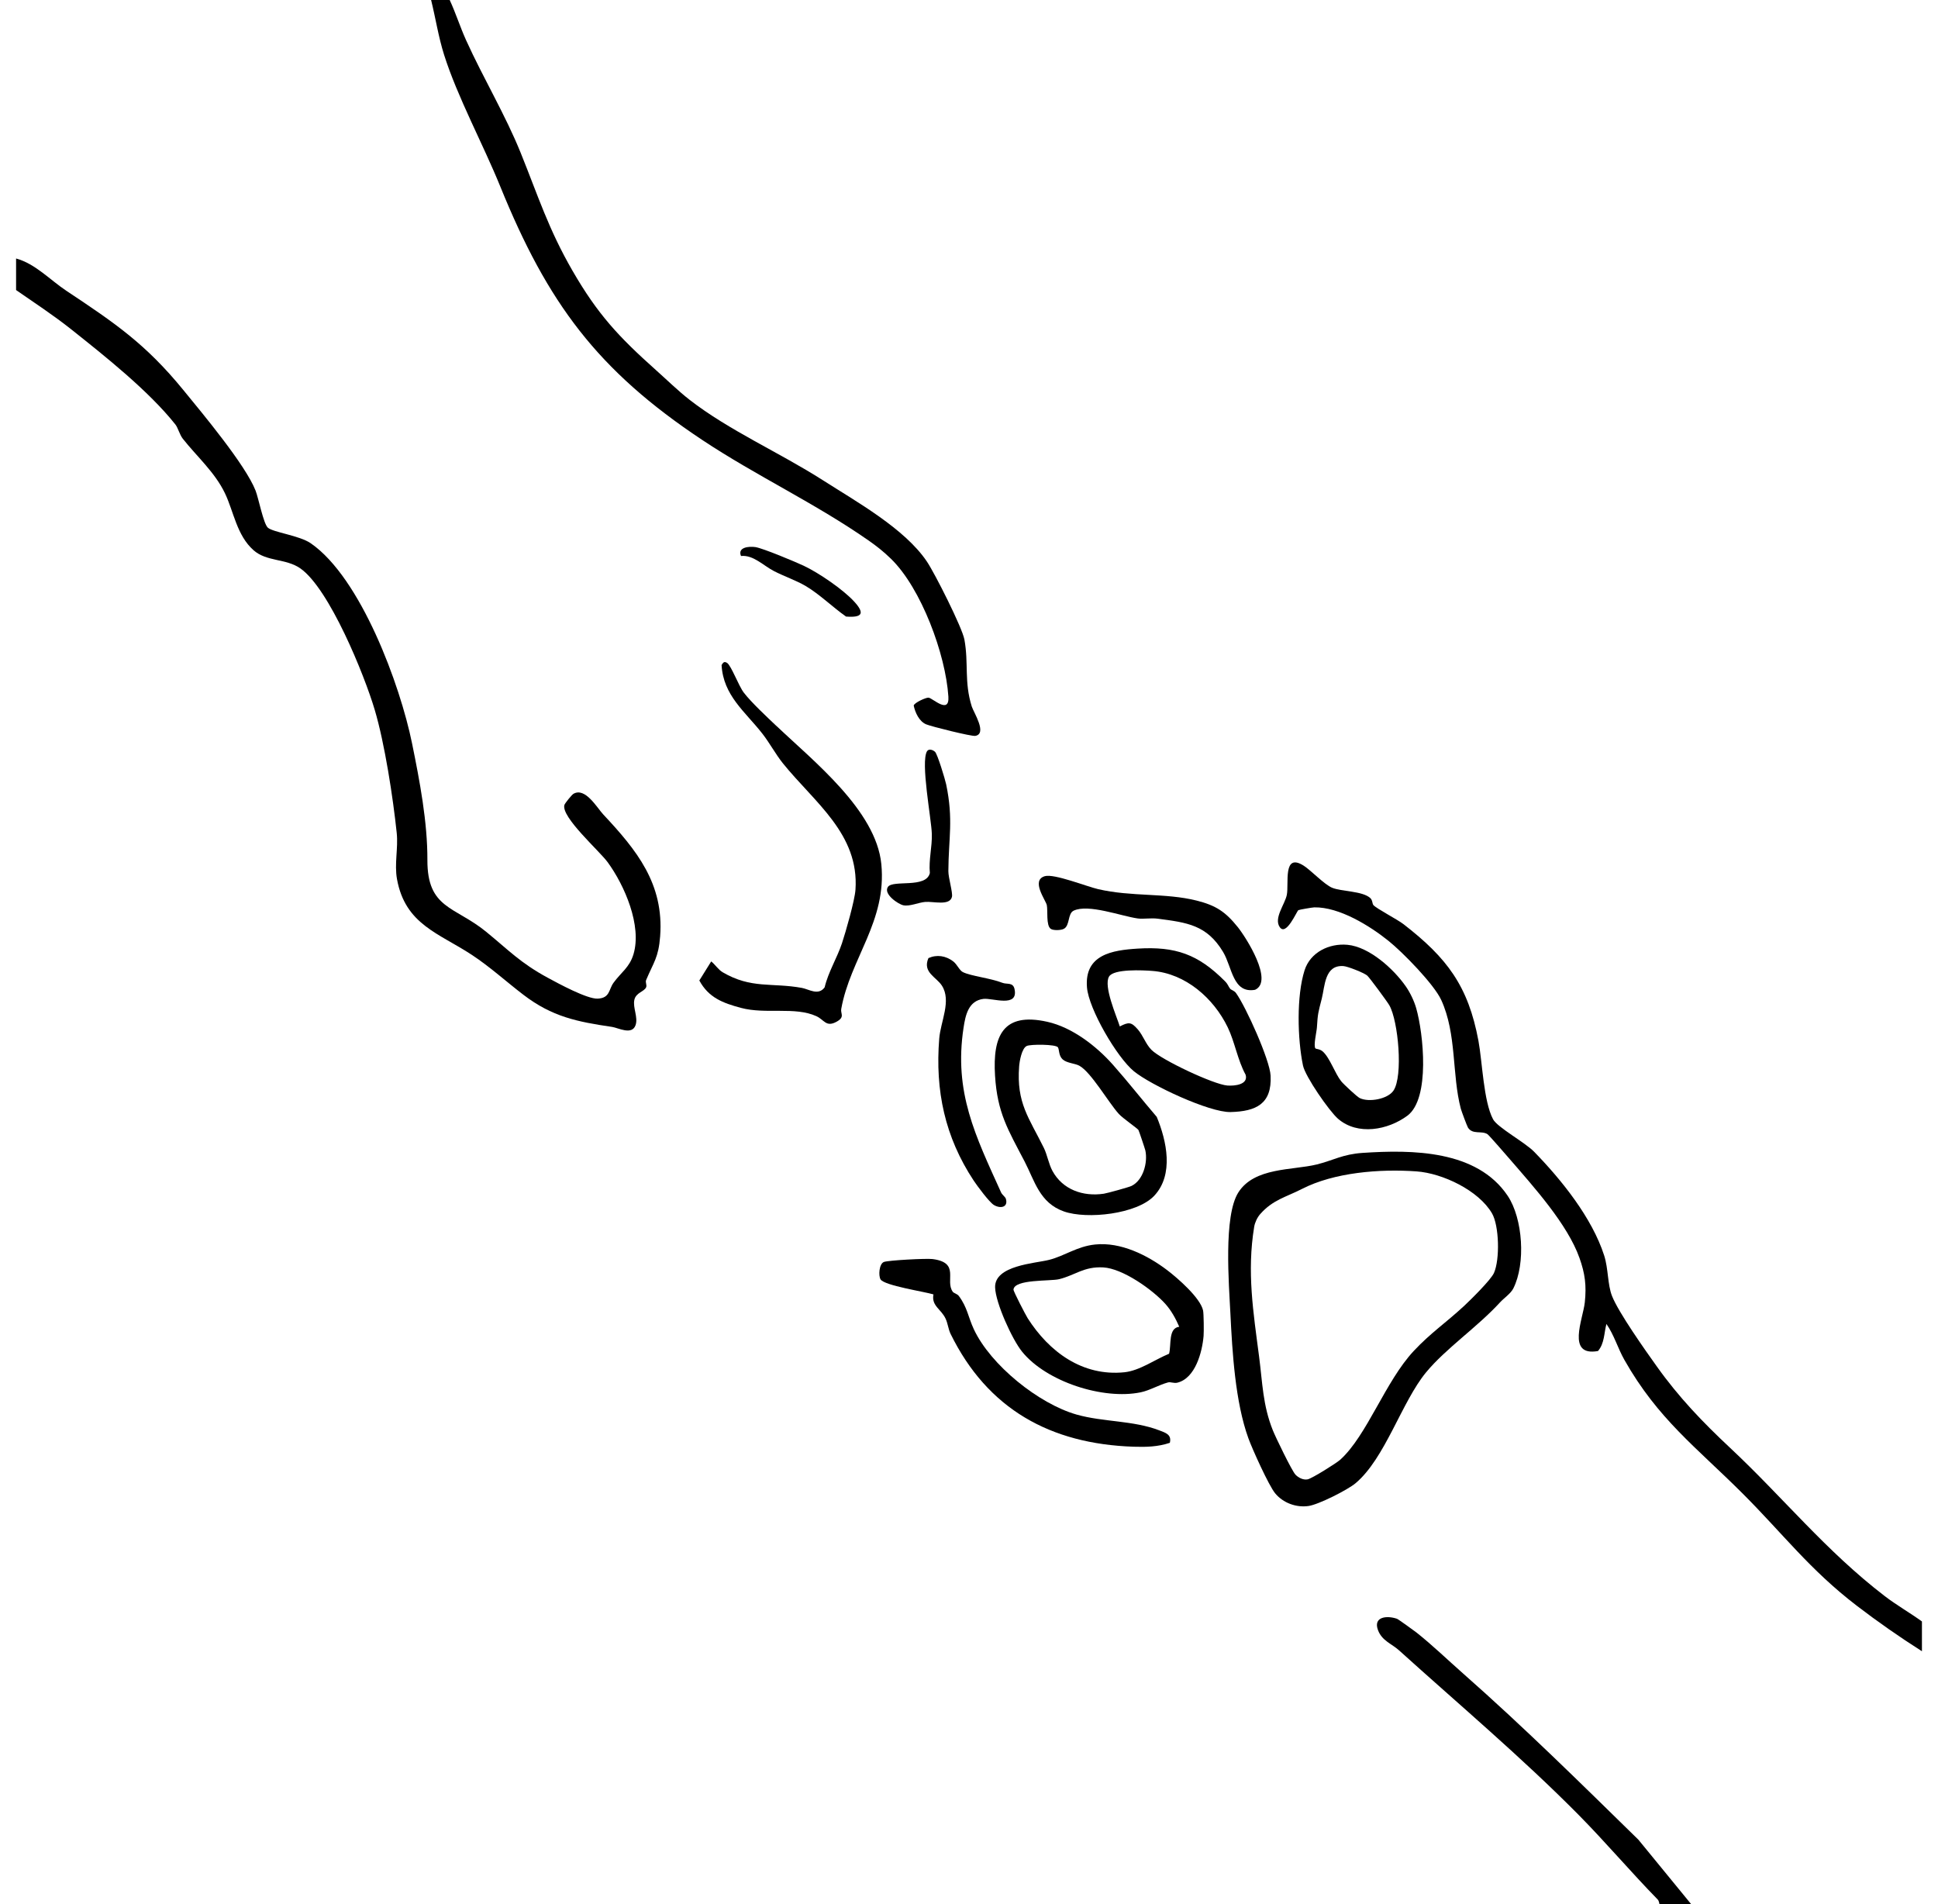<svg width="114" height="112" viewBox="0 0 114 112" fill="none" xmlns="http://www.w3.org/2000/svg">
<path d="M0.945 15.204C2.08 15.513 2.939 16.465 3.911 17.109C6.753 18.998 8.559 20.22 10.777 22.932C11.907 24.314 14.436 27.337 15.033 28.856C15.205 29.291 15.494 30.794 15.753 31.035C16.049 31.309 17.617 31.497 18.28 31.956C21.232 33.996 23.542 40.301 24.238 43.723C24.693 45.958 25.148 48.347 25.141 50.587C25.132 53.46 26.744 53.298 28.587 54.799C29.909 55.877 30.605 56.637 32.222 57.512C32.844 57.849 34.533 58.768 35.157 58.74C35.888 58.707 35.802 58.201 36.09 57.806C36.544 57.184 37.029 56.906 37.263 56.13C37.769 54.447 36.741 52.078 35.742 50.712C35.252 50.043 33.009 48.067 33.198 47.354C33.225 47.252 33.632 46.751 33.732 46.693C34.427 46.289 35.116 47.51 35.486 47.906C37.444 49.998 39.066 51.979 38.832 55.074C38.738 56.325 38.449 56.598 38.008 57.645C37.95 57.785 38.065 57.936 38.007 58.072C37.895 58.334 37.409 58.38 37.315 58.811C37.214 59.267 37.547 59.84 37.386 60.301C37.172 60.909 36.368 60.456 36.005 60.403C33.949 60.1 32.48 59.809 30.784 58.51C29.787 57.748 28.825 56.871 27.762 56.17C25.818 54.886 23.839 54.389 23.352 51.707C23.191 50.816 23.431 49.89 23.337 48.996C23.116 46.898 22.634 43.746 22.044 41.757C21.435 39.698 19.373 34.628 17.669 33.434C16.823 32.841 15.692 33.051 14.914 32.364C13.928 31.494 13.745 30.083 13.232 29.013C12.64 27.778 11.583 26.857 10.752 25.804C10.57 25.573 10.466 25.158 10.322 24.975C8.753 22.997 6.18 20.954 4.174 19.36C3.144 18.543 2.022 17.807 0.946 17.061V15.201L0.945 15.204Z" fill="black"/>
<path d="M113.053 97.125C111.738 96.29 110.456 95.394 109.219 94.447C106.441 92.318 104.891 90.227 102.488 87.829C99.784 85.131 97.525 83.468 95.554 79.991C95.165 79.305 94.95 78.527 94.496 77.876C94.354 78.41 94.383 79.021 94 79.467C92.128 79.803 93.118 77.595 93.224 76.605C93.329 75.614 93.237 74.91 92.91 73.992C92.211 72.017 90.219 69.811 88.837 68.212C88.643 67.988 87.594 66.774 87.497 66.712C87.152 66.49 86.627 66.756 86.351 66.325C86.3 66.246 85.967 65.355 85.93 65.214C85.399 63.195 85.699 60.824 84.778 58.819C84.353 57.894 82.522 56.022 81.683 55.347C80.569 54.45 78.78 53.346 77.314 53.371C77.201 53.373 76.416 53.508 76.374 53.536C76.275 53.602 75.657 55.09 75.278 54.531C74.918 54.003 75.58 53.2 75.695 52.639C75.83 51.981 75.441 50.12 76.698 50.926C77.109 51.191 77.912 52.034 78.358 52.217C78.924 52.449 80.14 52.403 80.602 52.821C80.746 52.952 80.714 53.148 80.787 53.235C80.962 53.442 82.196 54.078 82.562 54.362C85.113 56.341 86.366 57.983 86.968 61.225C87.197 62.454 87.264 64.775 87.827 65.835C88.08 66.313 89.7 67.19 90.24 67.744C91.86 69.405 93.652 71.635 94.364 73.852C94.615 74.638 94.557 75.552 94.826 76.233C95.211 77.21 96.791 79.439 97.464 80.38C98.762 82.2 100.157 83.652 101.767 85.159C104.907 88.099 107.394 91.221 110.874 93.888C111.568 94.42 112.348 94.862 113.055 95.374V97.124L113.053 97.125Z" fill="black"/>
<path d="M26.453 0.001C26.812 0.774 27.067 1.595 27.42 2.371C28.42 4.581 29.733 6.766 30.634 9.003C31.665 11.56 32.269 13.488 33.674 15.92C35.155 18.485 36.39 19.809 38.58 21.764C39.192 22.31 39.896 22.996 40.554 23.509C42.877 25.317 45.849 26.615 48.386 28.236C50.375 29.509 53.225 31.092 54.528 33.038C54.996 33.735 56.6 36.912 56.73 37.619C56.987 39.02 56.706 40.112 57.164 41.559C57.277 41.912 58.089 43.158 57.369 43.285C57.153 43.323 54.781 42.734 54.474 42.603C54.065 42.426 53.835 41.914 53.748 41.504C53.765 41.339 54.487 41.013 54.626 41.037C54.881 41.081 55.854 42.036 55.787 40.976C55.628 38.493 54.193 34.6 52.406 32.864C51.974 32.444 51.57 32.124 51.078 31.782C47.943 29.597 44.467 27.977 41.318 25.885C35.131 21.779 32.21 17.817 29.429 10.972C28.417 8.481 26.914 5.719 26.124 3.227C25.792 2.179 25.622 1.063 25.359 0H26.454L26.453 0.001Z" fill="black"/>
<path d="M88.241 76.601C86.917 78.052 85.045 79.316 83.885 80.724C82.447 82.469 81.48 85.782 79.737 87.245C79.264 87.641 77.561 88.499 76.972 88.583C76.25 88.687 75.476 88.406 75.006 87.833C74.629 87.372 73.661 85.228 73.432 84.593C72.659 82.457 72.488 79.53 72.377 77.273C72.291 75.536 71.963 71.527 72.843 70.141C73.787 68.651 76.028 68.844 77.448 68.496C78.431 68.255 78.972 67.892 80.157 67.813C83.072 67.62 86.876 67.638 88.687 70.337C89.583 71.674 89.756 74.332 89.017 75.789C88.862 76.093 88.462 76.359 88.242 76.601H88.241ZM86.084 76.853C86.481 76.483 87.697 75.289 87.881 74.874C88.235 74.078 88.187 72.094 87.764 71.368C86.977 70.017 84.853 69.012 83.334 68.902C81.147 68.745 78.475 68.964 76.585 69.934C75.639 70.419 74.875 70.567 74.127 71.416C73.957 71.61 73.818 71.907 73.776 72.159C73.338 74.809 73.726 77.194 74.065 79.802C74.266 81.344 74.279 82.652 74.874 84.134C75.032 84.531 75.994 86.522 76.206 86.741C76.383 86.924 76.668 87.069 76.926 87.014C77.184 86.959 78.608 86.068 78.84 85.859C80.417 84.43 81.489 81.251 83.164 79.461C84.152 78.405 85.079 77.784 86.082 76.852L86.084 76.853Z" fill="black"/>
<path d="M45.678 42.703C47.842 44.764 51.528 47.667 51.842 50.819C52.178 54.191 50.013 56.377 49.484 59.351C49.435 59.626 49.714 59.817 49.218 60.094C48.591 60.443 48.489 59.985 48.024 59.773C46.766 59.194 45.048 59.675 43.586 59.284C42.515 58.997 41.683 58.681 41.137 57.673L41.836 56.55C42.067 56.736 42.256 57.04 42.509 57.188C44.194 58.177 45.397 57.786 47.171 58.109C47.574 58.182 48.139 58.586 48.509 58.074C48.724 57.167 49.237 56.356 49.528 55.482C49.748 54.818 50.278 52.973 50.322 52.333C50.549 49.048 47.905 47.197 46.053 44.898C45.628 44.369 45.269 43.696 44.844 43.152C43.832 41.856 42.548 40.918 42.446 39.118C42.531 38.986 42.589 38.877 42.769 38.992C43.012 39.147 43.451 40.347 43.754 40.742C44.204 41.326 45.117 42.173 45.675 42.705L45.678 42.703Z" fill="black"/>
<path d="M65.471 62.634C66.354 63.63 67.174 64.681 68.044 65.695C68.629 67.106 69.062 69.093 67.897 70.334C66.881 71.417 63.94 71.735 62.584 71.258C61.149 70.754 60.863 69.455 60.271 68.32C59.299 66.454 58.668 65.464 58.532 63.276C58.384 60.914 59.008 59.525 61.602 60.101C63.087 60.431 64.506 61.545 65.472 62.635L65.471 62.634ZM62.232 61.604C62.105 61.419 60.623 61.415 60.394 61.525C60.102 61.664 59.972 62.419 59.949 62.728C59.785 64.885 60.531 65.751 61.402 67.518C61.601 67.92 61.688 68.466 61.908 68.872C62.507 69.973 63.702 70.397 64.931 70.214C65.135 70.183 66.395 69.835 66.555 69.759C67.245 69.428 67.525 68.381 67.375 67.675C67.354 67.576 67 66.523 66.968 66.468C66.912 66.371 66.053 65.785 65.811 65.519C65.205 64.85 64.176 63.053 63.483 62.682C63.235 62.548 62.748 62.533 62.507 62.312C62.266 62.09 62.316 61.729 62.231 61.605L62.232 61.604Z" fill="black"/>
<path d="M64.418 73.202C65.919 73.044 67.487 73.823 68.653 74.707C69.273 75.177 70.604 76.337 70.768 77.077C70.811 77.269 70.82 78.338 70.799 78.583C70.718 79.534 70.312 81.069 69.258 81.329C69.046 81.381 68.866 81.271 68.707 81.314C68.17 81.46 67.63 81.786 67.098 81.896C64.898 82.35 61.559 81.279 60.124 79.508C59.536 78.783 58.564 76.637 58.536 75.729C58.495 74.427 60.891 74.314 61.71 74.106C62.639 73.87 63.346 73.314 64.418 73.202ZM68.564 76.71C67.806 75.862 66.04 74.61 64.895 74.549C63.75 74.488 63.247 75.01 62.3 75.242C61.785 75.368 59.668 75.232 59.617 75.855C59.609 75.954 60.335 77.355 60.453 77.54C61.714 79.516 63.672 80.968 66.138 80.717C67.042 80.624 67.934 79.969 68.769 79.627C68.911 79.115 68.709 78.118 69.367 78.04C69.168 77.577 68.901 77.088 68.563 76.71H68.564Z" fill="black"/>
<path d="M72.047 57.705C72.257 57.916 72.237 58.004 72.361 58.156C72.425 58.236 72.602 58.265 72.706 58.41C73.295 59.229 74.697 62.348 74.741 63.27C74.823 64.934 73.889 65.372 72.388 65.411C71.15 65.443 67.679 63.822 66.689 63.003C65.698 62.184 64.042 59.35 63.94 58.079C63.785 56.152 65.417 55.89 66.924 55.797C69.149 55.66 70.479 56.132 72.046 57.705H72.047ZM66.915 60.532C67.253 60.919 67.382 61.393 67.727 61.747C68.303 62.337 71.397 63.792 72.199 63.851C72.627 63.882 73.443 63.8 73.272 63.217C72.801 62.358 72.635 61.288 72.22 60.429C71.395 58.719 69.737 57.256 67.778 57.109C67.251 57.069 65.508 56.976 65.236 57.445C64.905 58.012 65.674 59.754 65.871 60.376C66.391 60.105 66.547 60.113 66.913 60.532H66.915Z" fill="black"/>
<path d="M97.616 112C97.604 111.992 97.599 111.819 97.51 111.728C95.918 110.099 94.451 108.361 92.856 106.748C89.494 103.351 85.833 100.269 82.291 97.069C81.867 96.686 81.298 96.515 81.061 95.891C80.76 95.096 81.573 95.011 82.175 95.216C82.25 95.242 83.188 95.92 83.33 96.031C84.251 96.761 85.189 97.664 86.067 98.438C89.628 101.576 92.991 104.899 96.375 108.21L99.478 112H97.617H97.616Z" fill="black"/>
<path d="M82.687 58.009C82.948 58.383 83.182 58.868 83.307 59.306C83.726 60.768 84.144 64.622 82.785 65.627C81.64 66.474 79.864 66.802 78.712 65.81C78.193 65.363 76.781 63.322 76.647 62.678C76.322 61.118 76.258 58.585 76.74 57.072C77.079 56.008 78.193 55.473 79.266 55.574C80.547 55.693 81.98 56.995 82.686 58.009H82.687ZM77.381 61.672C77.407 61.7 77.644 61.703 77.807 61.846C78.227 62.217 78.526 63.141 78.896 63.603C79.023 63.763 79.82 64.51 79.987 64.591C80.532 64.853 81.632 64.647 81.968 64.152C82.546 63.3 82.253 60.056 81.727 59.133C81.606 58.921 80.55 57.485 80.419 57.378C80.224 57.218 79.282 56.843 79.024 56.825C77.915 56.75 77.939 58 77.752 58.737C77.54 59.568 77.516 59.607 77.465 60.441C77.448 60.695 77.247 61.524 77.381 61.671V61.672Z" fill="black"/>
<path d="M56.046 75.983C56.108 76.067 56.31 76.106 56.401 76.228C56.906 76.903 56.949 77.469 57.286 78.19C58.271 80.295 61.098 82.57 63.325 83.204C64.897 83.651 66.653 83.542 68.196 84.135C68.57 84.279 68.933 84.383 68.814 84.867C68.114 85.103 67.414 85.12 66.68 85.096C61.79 84.931 58.094 82.888 55.919 78.464C55.778 78.177 55.762 77.86 55.621 77.559C55.355 76.992 54.781 76.813 54.909 76.137C54.388 75.976 52.019 75.619 51.798 75.254C51.665 75.035 51.712 74.348 51.989 74.231C52.232 74.129 54.504 74.012 54.856 74.058C56.502 74.271 55.565 75.319 56.048 75.985L56.046 75.983Z" fill="black"/>
<path d="M54.614 56.355C55.113 56.133 55.635 56.219 56.068 56.546C56.303 56.724 56.433 57.076 56.639 57.179C57.112 57.415 58.255 57.531 58.965 57.809C59.234 57.914 59.589 57.764 59.678 58.175C59.921 59.297 58.371 58.689 57.848 58.755C56.966 58.865 56.792 59.715 56.681 60.442C56.096 64.257 57.386 66.818 58.887 70.139C58.953 70.286 59.134 70.394 59.17 70.517C59.313 71.009 58.861 71.11 58.47 70.882C58.201 70.726 57.481 69.753 57.279 69.448C55.581 66.878 55.003 64.15 55.249 61.089C55.33 60.08 55.979 58.87 55.406 57.975C55.079 57.465 54.249 57.194 54.614 56.355L54.614 56.355Z" fill="black"/>
<path d="M72.811 54.533C73.288 55.128 74.942 57.71 73.828 58.22C72.514 58.453 72.484 56.891 71.948 55.997C70.994 54.406 69.834 54.265 68.106 54.038C67.704 53.985 67.254 54.069 66.927 54.024C65.955 53.888 64.022 53.153 63.156 53.566C62.797 53.736 62.945 54.435 62.582 54.632C62.412 54.725 61.968 54.74 61.812 54.637C61.523 54.447 61.646 53.556 61.576 53.234C61.511 52.945 60.631 51.786 61.456 51.538C62.001 51.375 63.925 52.145 64.592 52.299C66.587 52.76 68.54 52.511 70.379 52.97C71.523 53.256 72.082 53.626 72.811 54.533Z" fill="black"/>
<path d="M55 44.219C55.149 44.364 55.593 45.835 55.656 46.133C56.093 48.221 55.795 49.305 55.786 51.244C55.784 51.63 56.055 52.507 55.997 52.753C55.87 53.295 54.901 53.012 54.428 53.051C54.027 53.084 53.518 53.326 53.139 53.249C52.842 53.189 51.947 52.588 52.23 52.169C52.526 51.734 54.483 52.272 54.697 51.352C54.624 50.574 54.836 49.823 54.814 49.053C54.786 48.145 54.141 44.829 54.532 44.186C54.641 44.018 54.889 44.114 54.999 44.221L55 44.219Z" fill="black"/>
<path d="M50.255 35.394C50.878 36.079 50.733 36.339 49.767 36.266C48.994 35.725 48.205 34.949 47.399 34.473C46.842 34.144 46.138 33.904 45.538 33.597C44.9 33.271 44.318 32.63 43.589 32.704C43.369 32.188 44.059 32.123 44.435 32.18C44.874 32.246 46.785 33.046 47.28 33.279C48.156 33.691 49.605 34.678 50.255 35.394Z" fill="black"/>
</svg>
